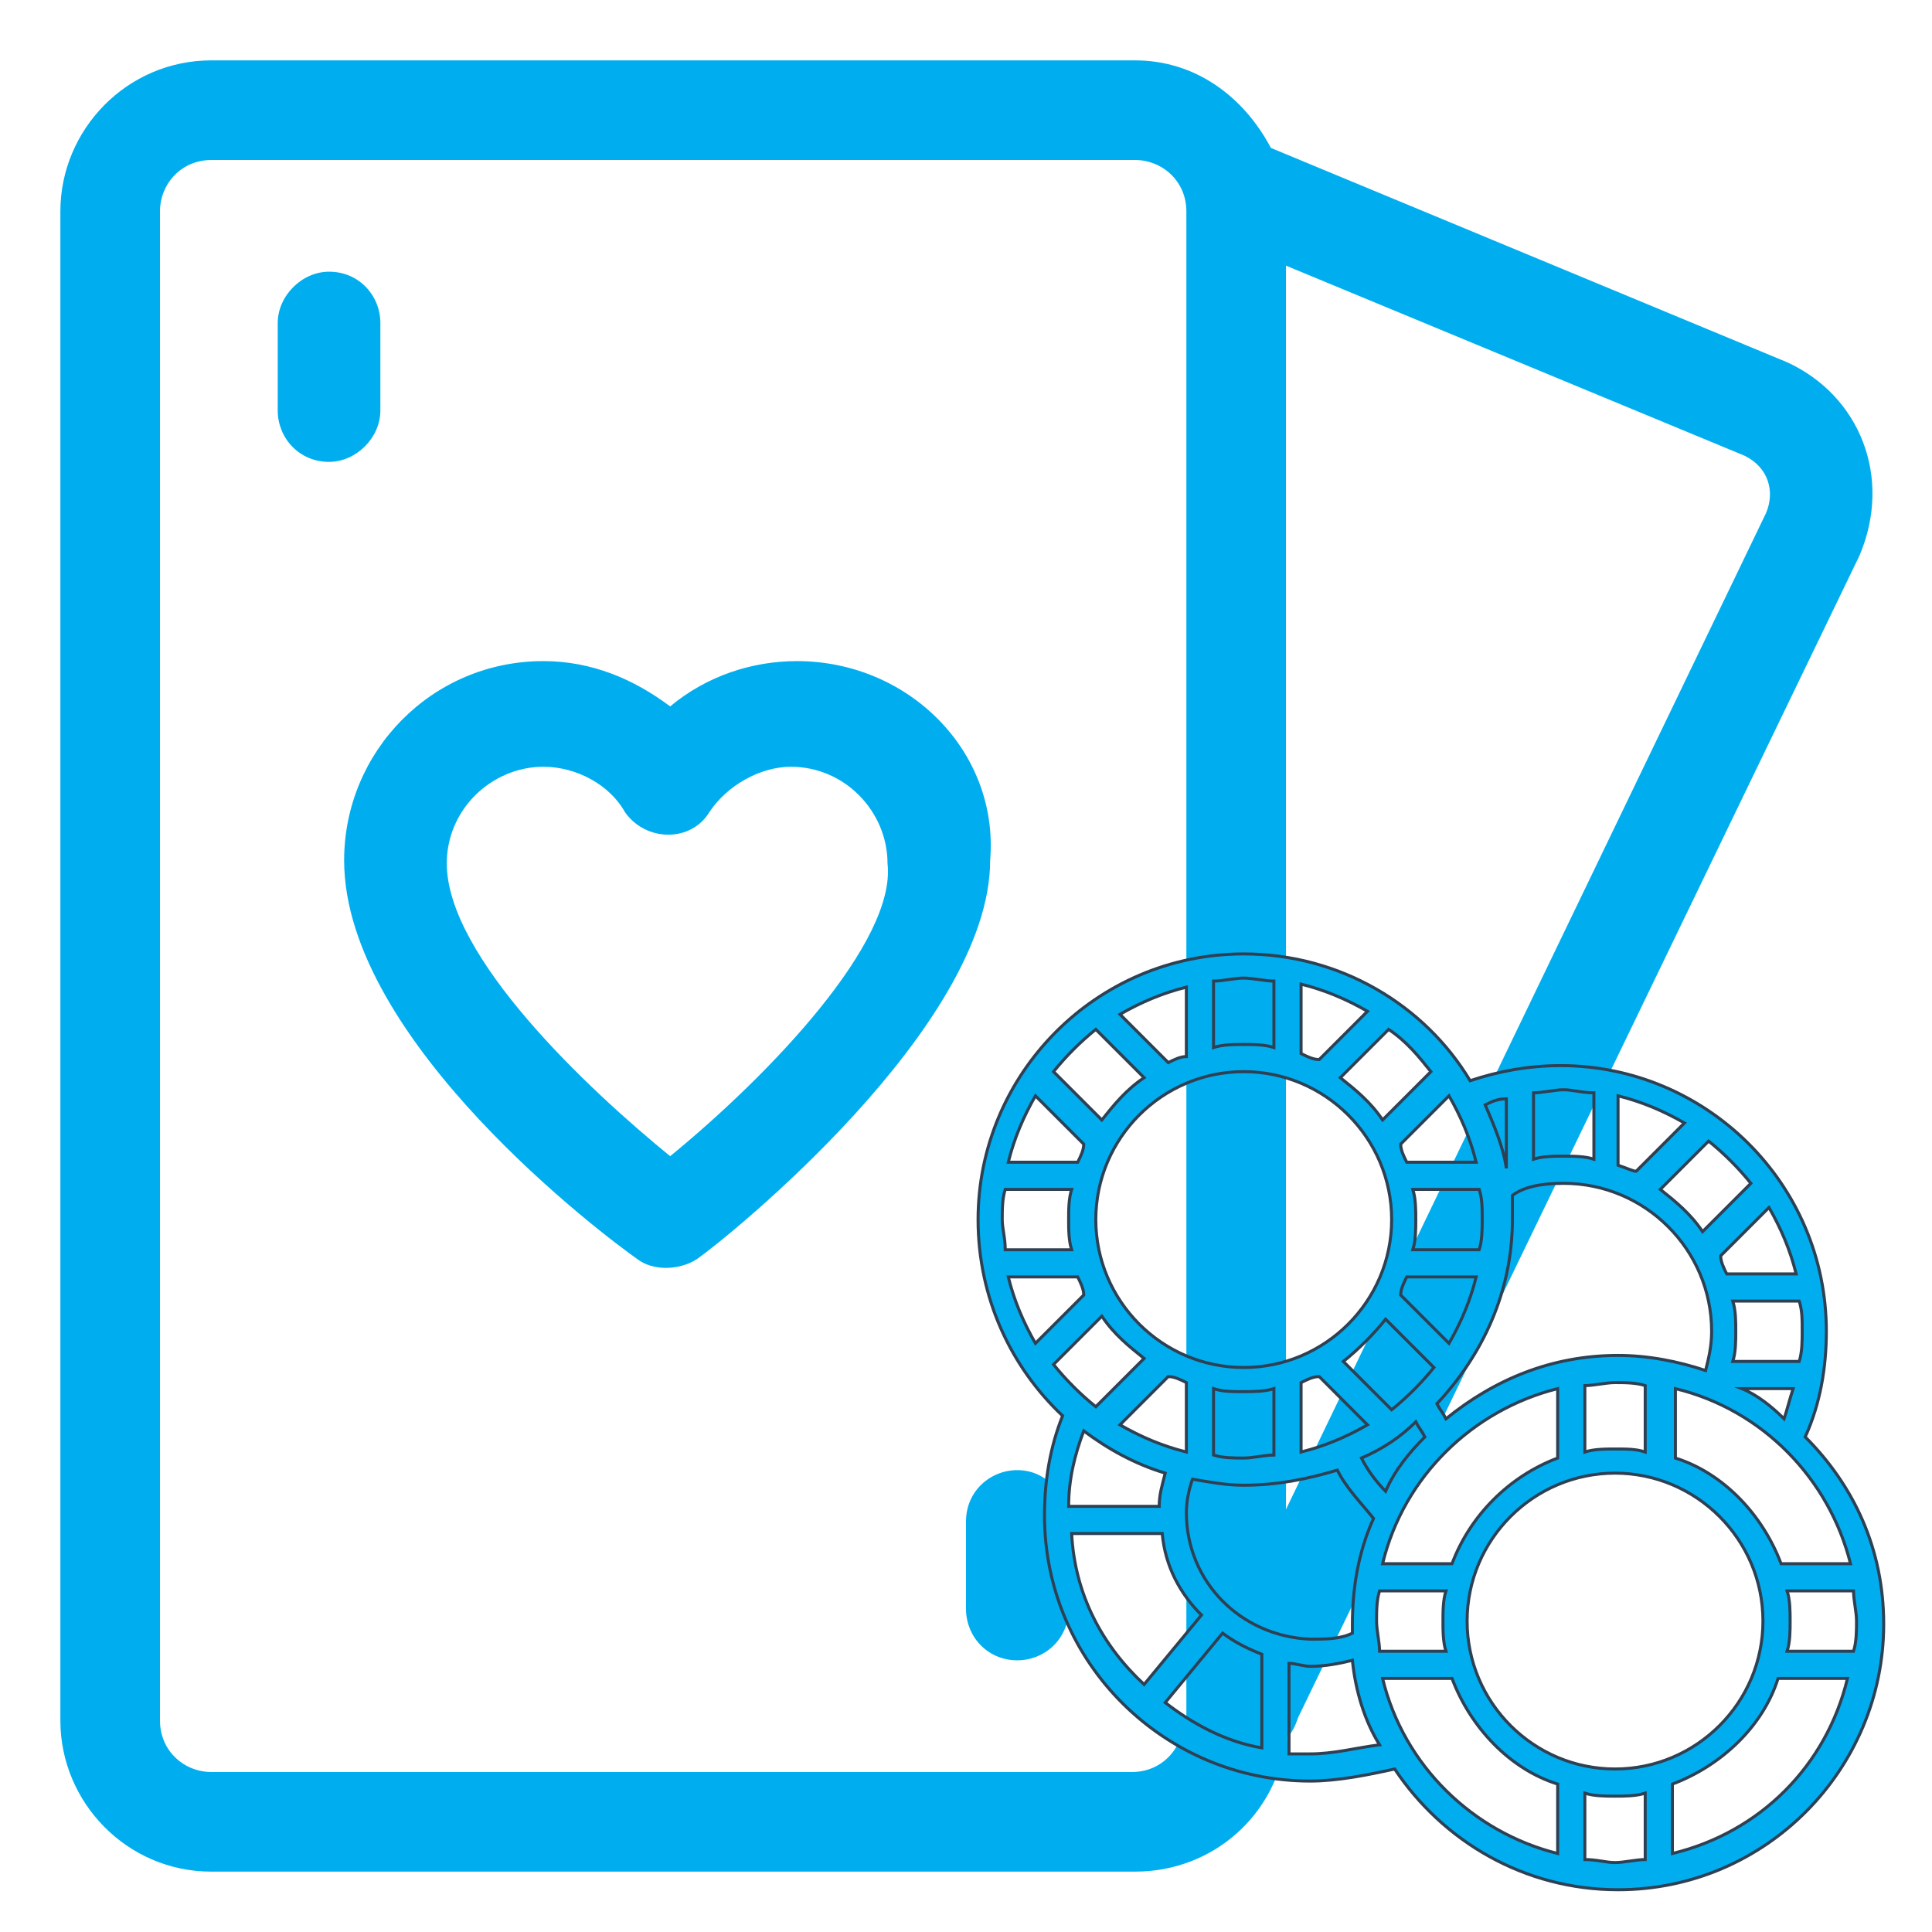 <?xml version="1.0" encoding="utf-8"?>
<!-- Generator: Adobe Illustrator 22.0.1, SVG Export Plug-In . SVG Version: 6.00 Build 0)  -->
<svg version="1.1" id="Layer_1" xmlns="http://www.w3.org/2000/svg" xmlns:xlink="http://www.w3.org/1999/xlink" x="0px" y="0px"
	 viewBox="0 0 64 64" style="enable-background:new 0 0 64 64;" xml:space="preserve">
<style type="text/css">
	.st0{fill:#00AEEF;}
	.st1{fill:#00AEEF;stroke:#2E4053;stroke-width:0.1;stroke-miterlimit:10;}
</style>
<g>
	<path class="st0" d="M26.4,21.9c-1.5,0-3,0.5-4.2,1.5c-1.2-0.9-2.6-1.5-4.2-1.5c-3.7,0-6.6,3-6.6,6.6c0,6,8.7,12.5,9.7,13.2
		c0.5,0.4,1.4,0.4,2,0c1-0.7,9.7-7.7,9.7-13.2C33.1,24.9,30.1,21.9,26.4,21.9z M22.2,38.3c-2.7-2.2-7.4-6.6-7.4-9.7
		c0-1.8,1.5-3.2,3.2-3.2c1.1,0,2.2,0.6,2.7,1.5c0.7,1,2.2,1,2.8,0c0.6-0.9,1.7-1.5,2.7-1.5c1.8,0,3.2,1.5,3.2,3.2
		C29.7,31.2,25.5,35.6,22.2,38.3z"/>
	<path class="st0" d="M12.6,13.6v-2.9c0-0.9-0.7-1.7-1.7-1.7C10,9,9.2,9.8,9.2,10.7v2.9c0,0.9,0.7,1.7,1.7,1.7
		C11.8,15.3,12.6,14.5,12.6,13.6z"/>
	<path class="st0" d="M33.7,48.7c-0.9,0-1.7,0.7-1.7,1.7v2.9c0,0.9,0.7,1.7,1.7,1.7c0.9,0,1.7-0.7,1.7-1.7v-2.9
		C35.3,49.4,34.6,48.7,33.7,48.7z"/>
	<path class="st0" d="M59.2,12L42.1,4.9C41.2,3.2,39.6,2,37.6,2H7C4.2,2,2,4.3,2,7v50c0,2.7,2.2,5,5,5h30.6c2.6,0,4.7-1.9,5-4.4
		c0.2-0.2,0.3-0.4,0.4-0.7l18.6-38.5C62.7,15.8,61.6,13.1,59.2,12z M39.2,57c0,0.9-0.7,1.7-1.7,1.7H7c-0.9,0-1.7-0.7-1.7-1.7V7
		c0-0.9,0.7-1.7,1.7-1.7h30.6c0.9,0,1.7,0.7,1.7,1.7V57z M42.6,50V8.8l15.2,6.3c0.8,0.4,1,1.2,0.7,1.9L42.6,50z"/>
</g>
<path class="st1" d="M59.8,47.6c0.5-1.1,0.7-2.3,0.7-3.5c0-4.9-4-8.8-8.8-8.8c-1.1,0-2.1,0.2-3,0.5c-1.5-2.5-4.3-4.2-7.5-4.2
	c-4.9,0-8.8,4-8.8,8.8c0,2.6,1.1,4.9,2.8,6.5c-0.4,1-0.6,2.1-0.6,3.3c0,4.9,4,8.8,8.8,8.8c0.9,0,1.9-0.2,2.8-0.4
	c1.6,2.4,4.3,4,7.4,4c4.9,0,8.8-4,8.8-8.8C62.4,51.3,61.4,49.2,59.8,47.6z M61.5,53.7c0,0.3,0,0.7-0.1,1h-2.2c0.1-0.3,0.1-0.7,0.1-1
	s0-0.7-0.1-1h2.2C61.4,53,61.5,53.4,61.5,53.7z M59,51.8c-0.6-1.6-1.9-3-3.5-3.5V46c2.9,0.7,5.1,3,5.8,5.8
	C61.2,51.8,59,51.8,59,51.8z M53.5,58.6c-2.7,0-4.9-2.2-4.9-4.9c0-2.7,2.2-4.9,4.9-4.9c2.7,0,4.9,2.2,4.9,4.9
	C58.4,56.4,56.2,58.6,53.5,58.6z M47.9,54.7h-2.2c0-0.3-0.1-0.7-0.1-1s0-0.7,0.1-1h2.2c-0.1,0.3-0.1,0.7-0.1,1S47.8,54.4,47.9,54.7z
	 M40.5,54.1c0.4,0.3,0.8,0.5,1.3,0.7v3.1c-1.2-0.2-2.3-0.8-3.2-1.5L40.5,54.1z M39.3,50.1c0-0.4,0.1-0.8,0.2-1.1
	c0.6,0.1,1.1,0.2,1.7,0.2c1.1,0,2.1-0.2,3.1-0.5c0.3,0.6,0.8,1.1,1.2,1.6c-0.5,1.1-0.7,2.3-0.7,3.5c0,0.1,0,0.2,0,0.3
	c-0.4,0.2-0.9,0.2-1.4,0.2C41.1,54.2,39.3,52.4,39.3,50.1z M33.2,40.4c0-0.3,0-0.7,0.1-1h2.2c-0.1,0.3-0.1,0.7-0.1,1s0,0.7,0.1,1
	h-2.2C33.3,41,33.2,40.7,33.2,40.4z M35.7,38.5h-2.3c0.2-0.8,0.5-1.5,0.9-2.2l1.6,1.6C35.9,38.1,35.8,38.3,35.7,38.5z M35.7,42.3
	c0.1,0.2,0.2,0.4,0.2,0.6l-1.6,1.6c-0.4-0.7-0.7-1.4-0.9-2.2H35.7z M36.3,40.4c0-2.7,2.2-4.9,4.9-4.9c2.7,0,4.9,2.2,4.9,4.9
	c0,2.7-2.2,4.9-4.9,4.9S36.3,43.1,36.3,40.4z M38.7,35.2l-1.6-1.6c0.7-0.4,1.4-0.7,2.2-0.9v2.3C39.1,35,38.9,35.1,38.7,35.2z
	 M43.1,34.9v-2.3c0.8,0.2,1.5,0.5,2.2,0.9l-1.6,1.6C43.5,35.1,43.3,35,43.1,34.9z M51.8,39.2c2.7,0,4.9,2.2,4.9,4.9
	c0,0.5-0.1,0.9-0.2,1.3c-0.9-0.3-1.9-0.5-2.9-0.5c-2.2,0-4.1,0.8-5.7,2.1c-0.1-0.2-0.2-0.3-0.3-0.5c1.5-1.6,2.5-3.7,2.5-6.1
	c0-0.3,0-0.6,0-0.8C50.5,39.3,51.1,39.2,51.8,39.2z M53.6,38.6v-2.3c0.8,0.2,1.5,0.5,2.2,0.9l-1.6,1.6
	C54.1,38.8,53.9,38.7,53.6,38.6z M59.7,44.1c0,0.3,0,0.7-0.1,1h-2.2c0.1-0.3,0.1-0.7,0.1-1c0-0.3,0-0.7-0.1-1h2.2
	C59.7,43.4,59.7,43.7,59.7,44.1z M57.7,46h1.7c-0.1,0.3-0.2,0.7-0.3,1C58.7,46.6,58.2,46.2,57.7,46z M57.2,42.2
	c-0.1-0.2-0.2-0.4-0.2-0.6l1.6-1.6c0.4,0.7,0.7,1.4,0.9,2.2L57.2,42.2L57.2,42.2z M53.5,48c-0.3,0-0.7,0-1,0.1v-2.2
	c0.3,0,0.7-0.1,1-0.1s0.7,0,1,0.1v2.2C54.2,48,53.9,48,53.5,48z M45.9,49.4c-0.3-0.3-0.6-0.7-0.8-1.1c0.7-0.3,1.3-0.7,1.8-1.2
	c0.1,0.2,0.2,0.3,0.3,0.5C46.7,48.1,46.2,48.7,45.9,49.4z M41.2,46.1c0.3,0,0.7,0,1-0.1v2.2c-0.3,0-0.7,0.1-1,0.1
	c-0.3,0-0.7,0-1-0.1V46C40.5,46.1,40.8,46.1,41.2,46.1z M43.1,45.8c0.2-0.1,0.4-0.2,0.6-0.2l1.6,1.6c-0.7,0.4-1.4,0.7-2.2,0.9
	L43.1,45.8L43.1,45.8z M49.1,40.4c0,0.3,0,0.7-0.1,1h-2.2c0.1-0.3,0.1-0.7,0.1-1c0-0.3,0-0.7-0.1-1H49C49.1,39.7,49.1,40,49.1,40.4z
	 M46.6,42.3h2.3c-0.2,0.8-0.5,1.5-0.9,2.2l-1.6-1.6C46.4,42.7,46.5,42.5,46.6,42.3z M45.9,43.7l1.6,1.6c-0.4,0.5-0.9,1-1.4,1.4
	l-1.6-1.6C45,44.7,45.5,44.2,45.9,43.7z M46.6,38.5c-0.1-0.2-0.2-0.4-0.2-0.6l1.6-1.6c0.4,0.7,0.7,1.4,0.9,2.2
	C48.9,38.5,46.6,38.5,46.6,38.5z M39.3,45.8v2.3c-0.8-0.2-1.5-0.5-2.2-0.9l1.6-1.6C38.9,45.6,39.1,45.7,39.3,45.8z M48.1,51.8h-2.3
	c0.7-2.9,3-5.1,5.8-5.8v2.3C50,48.9,48.7,50.2,48.1,51.8z M58,39.2l-1.6,1.6c-0.4-0.6-0.9-1-1.4-1.4l1.6-1.6
	C57.1,38.2,57.6,38.7,58,39.2z M52.8,36.2v2.2c-0.3-0.1-0.7-0.1-1-0.1c-0.3,0-0.7,0-1,0.1v-2.2c0.3,0,0.7-0.1,1-0.1
	C52.1,36.1,52.4,36.2,52.8,36.2z M49.9,36.4v2.3c0,0,0,0,0,0c-0.1-0.7-0.4-1.4-0.7-2.1C49.4,36.5,49.6,36.4,49.9,36.4z M47.4,35.5
	l-1.6,1.6c-0.4-0.6-0.9-1-1.4-1.4l1.6-1.6C46.6,34.5,47,35,47.4,35.5z M42.2,32.5v2.2c-0.3-0.1-0.7-0.1-1-0.1c-0.3,0-0.7,0-1,0.1
	v-2.2c0.3,0,0.7-0.1,1-0.1S41.9,32.5,42.2,32.5z M36.3,34.1l1.6,1.6c-0.6,0.4-1,0.9-1.4,1.4l-1.6-1.6C35.3,35,35.8,34.5,36.3,34.1z
	 M34.9,45.2l1.6-1.6c0.4,0.6,0.9,1,1.4,1.4l-1.6,1.6C35.8,46.2,35.3,45.7,34.9,45.2z M38.6,48.8c-0.1,0.4-0.2,0.7-0.2,1.1h-3
	c0-0.9,0.2-1.7,0.5-2.5C36.7,48,37.6,48.5,38.6,48.8z M35.5,50.8h3c0.1,1.1,0.6,2,1.3,2.7l-1.9,2.3C36.5,54.5,35.6,52.8,35.5,50.8z
	 M43.4,58.1c-0.2,0-0.5,0-0.7,0v-3c0.2,0,0.5,0.1,0.7,0.1c0.5,0,1-0.1,1.4-0.2c0.1,1,0.4,2,0.9,2.8C44.9,57.9,44.2,58.1,43.4,58.1z
	 M45.8,55.6h2.3c0.6,1.6,1.9,3,3.5,3.5v2.3C48.8,60.7,46.5,58.5,45.8,55.6z M52.5,61.6v-2.2c0.3,0.1,0.7,0.1,1,0.1s0.7,0,1-0.1v2.2
	c-0.3,0-0.7,0.1-1,0.1S52.9,61.6,52.5,61.6z M55.4,61.4v-2.3c1.6-0.6,3-1.9,3.5-3.5h2.3C60.5,58.5,58.3,60.7,55.4,61.4z"/>
</svg>
